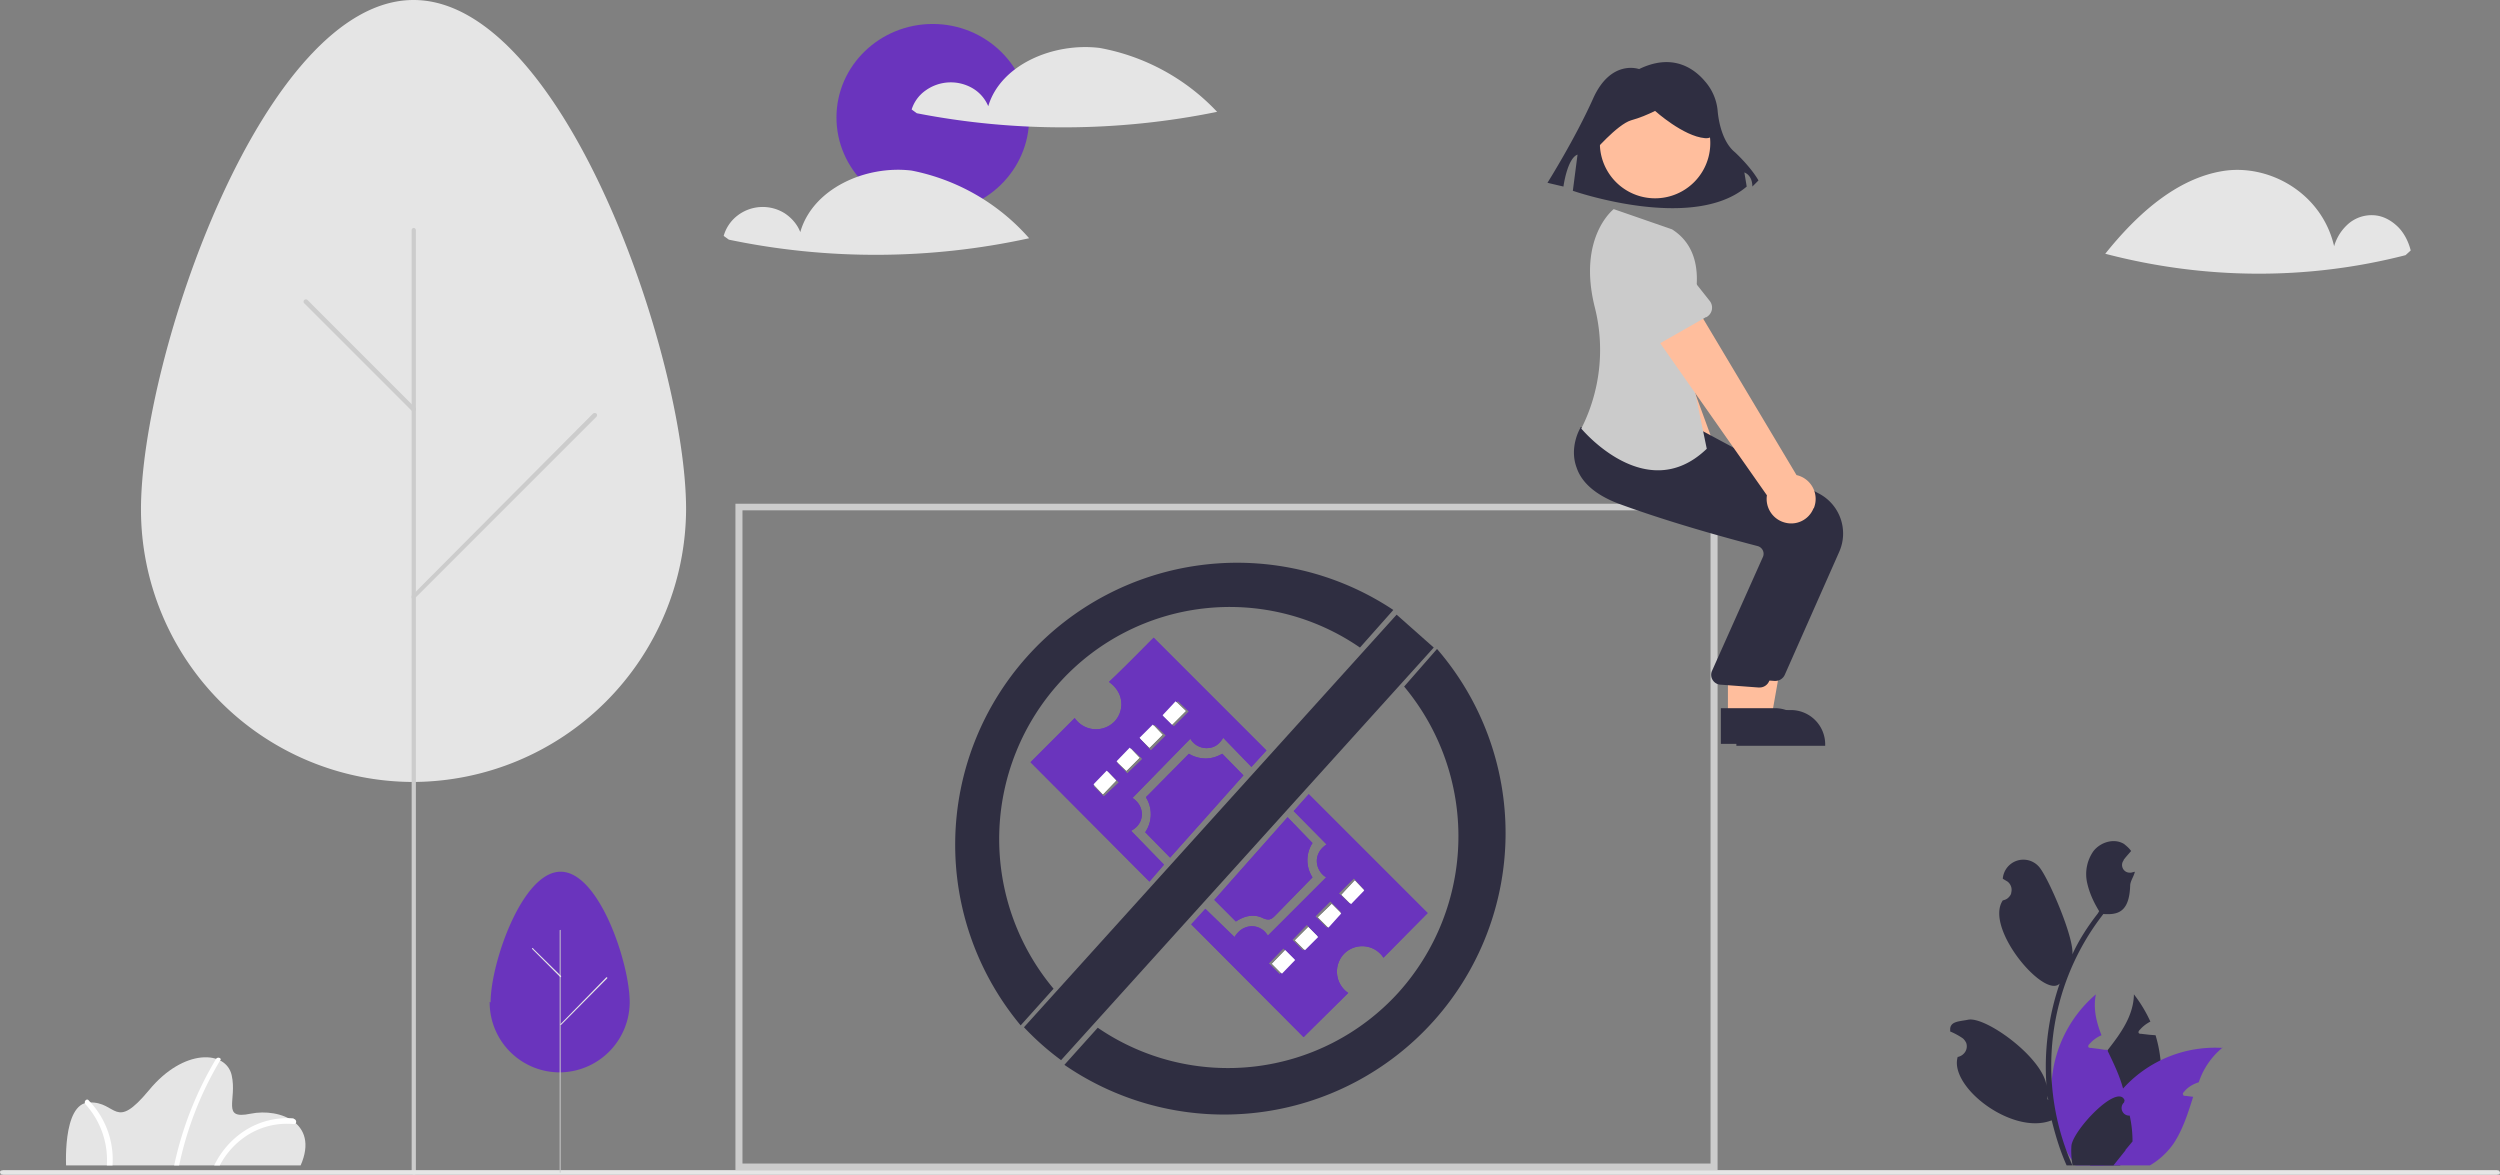 <svg width="532" height="250" fill="none" xmlns="http://www.w3.org/2000/svg"><rect width="100%" height="100%" fill="#808080" stroke="none"/><path d="M198.5 45.2c11.3 0 20.5-9 20.5-20.1 0-11-9.2-20-20.5-20S178 14 178 25s9.2 20 20.5 20Z" fill="#6A34BD"/><path d="M234 10.2c-9.9-1.2-21.1 3.6-23.7 12.4a8 8 0 0 0-3.3-3.8 9.2 9.2 0 0 0-10.1.5 7.8 7.8 0 0 0-2.9 4l1.1.8c21 4.1 42.9 4 63.9-.3a45.5 45.5 0 0 0-25-13.6ZM473 36.4c9.9-1.6 21.1 4.7 23.7 16a10 10 0 0 1 3.3-5 7.6 7.6 0 0 1 5.1-1.6c1.9.1 3.6 1 5 2.3 1.4 1.3 2.4 3.2 2.9 5.2l-1.1 1c-21 5.4-42.9 5.2-63.9-.3 6.8-8.5 15.2-16 25-17.6ZM194 36.3c-9.9-1.2-21.1 3.9-23.7 13.1-.6-1.6-1.8-3-3.3-4a8.8 8.8 0 0 0-10.1.5 8.3 8.3 0 0 0-2.9 4.3l1.1.8c21 4.4 42.9 4.3 63.9-.3a44.8 44.8 0 0 0-25-14.4Z" fill="#E5E5E5"/><path d="M348.8 14.7s-6-2.2-9.8 6.3c-3.8 8.5-9.7 17.9-9.7 17.9l3.4.8s.8-6 3-6.8l-1 7.7s25.5 8.9 37-.9l-.5-3s1.7.5 1.7 3l1.3-1.3s-1.3-2.5-5-6c-2.6-2.1-3.5-6.4-3.7-9a11 11 0 0 0-2.6-6c-2.5-3-7.1-6.1-14.1-2.7ZM296.5 129.8l-7.1 8a48.8 48.8 0 0 0-63.7 7.2 49.6 49.6 0 0 0-1.5 65.4l-7 7.8a60 60 0 0 1 79.3-88.4ZM226.5 226.6l7.1-7.9a49 49 0 0 0 64-7.5 49.7 49.7 0 0 0 1.2-65.1l7-8a59.9 59.9 0 0 1-79.3 88.5Z" fill="#2F2E41"/><path d="M236 145.1c3.3-3.1 6.4-6.3 9.5-9.4l24 24-3.2 3.5-6-6.2c-.9 1.5-2 2.2-3.6 2.2a4 4 0 0 1-3.4-2L241 169.8c1.2.8 2 2 2 3.6-.1 1.6-1 2.7-2.3 3.4l7 7.2-3.1 3.6-25.3-25.4 9.4-9.4a5.5 5.5 0 0 0 8.4.8c2-2 2.4-5.9-1-8.4Zm14.7 4-3.2 3.3 2.3 2.2 3.2-3.2-2.3-2.2Zm-2.6 7.4-2.4-2.3-3.1 3 2.3 2.5 3.2-3.2Zm-5 5-2.4-2.3-3 3.1 2.2 2.3 3.1-3Zm-10.5 5.7 2.3 2.3 3.2-3-2.4-2.4-3 3.1ZM303.8 194.3l-9.4 9.5a5.4 5.4 0 0 0-8.5-.7 5.5 5.5 0 0 0 1 8.2l-9.5 9.4-23.9-24 3-3.3 6.2 6c.9-1.4 2-2.2 3.6-2.3 1.5 0 2.7.7 3.5 2l12.4-12.4c-2.3-1.4-3-5 .1-7l-7-7.1 3.2-3.6 25.3 25.3Zm-23.9.7 2.5 2.5 3-3.4-2.3-2.3-3.2 3.2Zm7.3-2.7 3.1-3-2.2-2.4-3.2 3.2 2.3 2.2ZM275 200l2.3 2.3 3.1-3.1-2.3-2.4-3.1 3.2Zm-2.7 7.3 3.2-3.1-2.4-2.4-3.1 3.2 2.3 2.3Z" fill="#6A34BD"/><path d="m279.3 186.7-8 8.2c-.8.8-1.3 1-2.5.5-2-1-4-.5-5.8.7l-4.6-4.6 15.6-17.6 5.3 5.5a6.7 6.7 0 0 0 0 7.3ZM249 182.5l-5.3-5.4a6.8 6.8 0 0 0 .4-7c-.2-.3-.3-.5 0-.7l8.9-9a7 7 0 0 0 3.6 1c1.3 0 2.4-.4 3.5-1l4.5 4.6-15.6 17.5Z" fill="#6A34BD"/><path d="m250.2 149.3 2.1 2-2.9 2.9-2-2 2.8-3ZM247.4 156.3l-2.8 2.8-2.1-2.1 2.8-2.8 2 2.1ZM242.5 161.2l-2.8 2.8-2.1-2 2.8-2.9 2 2.1ZM232.7 166.9l2.8-2.9 2 2.1-2.8 2.9-2-2.1ZM280.5 195.2l2.9-2.8 2 2-2.7 3-2.2-2.2ZM287.5 192.4l-2-2 2.8-3 2 2.1-2.8 2.9ZM275.6 200.1l2.8-2.8 2.1 2.1-2.8 2.8-2-2ZM272.8 207.2l-2.1-2.1 2.8-2.9 2.1 2.1-2.8 2.9Z" fill="#fff"/><path d="m297.2 130.8 7.9 7-79.3 87.8a58 58 0 0 1-7.9-7l79.3-87.8Z" fill="#2F2E41"/><path d="M236 145.1c3.3-3.1 6.4-6.3 9.5-9.4l24 24-3.2 3.5-6-6.2c-.9 1.5-2 2.2-3.6 2.2a4 4 0 0 1-3.4-2L241 169.8c1.2.8 2 2 2 3.6-.1 1.6-1 2.7-2.3 3.4l7 7.2-3.1 3.6-25.3-25.4 9.4-9.4a5.5 5.5 0 0 0 8.4.8c2-2 2.4-5.9-1-8.4Zm14.7 4-3.2 3.3 2.3 2.2 3.2-3.2-2.3-2.2Zm-2.6 7.4-2.4-2.3-3.1 3 2.3 2.5 3.2-3.2Zm-5 5-2.4-2.3-3 3.1 2.2 2.3 3.1-3Zm-10.5 5.7 2.3 2.3 3.2-3-2.4-2.4-3 3.1ZM303.8 194.3l-9.4 9.5a5.4 5.4 0 0 0-8.5-.7 5.5 5.5 0 0 0 1 8.2l-9.5 9.4-23.9-24 3-3.3 6.2 6c.9-1.4 2-2.2 3.6-2.3 1.5 0 2.7.7 3.5 2l12.4-12.4c-2.3-1.4-3-5 .1-7l-7-7.1 3.2-3.6 25.3 25.3Zm-23.9.7 2.5 2.5 3-3.4-2.3-2.3-3.2 3.2Zm7.3-2.7 3.1-3-2.2-2.4-3.2 3.2 2.3 2.2ZM275 200l2.3 2.3 3.1-3.1-2.3-2.4-3.1 3.2Zm-2.7 7.3 3.2-3.1-2.4-2.4-3.1 3.2 2.3 2.3Z" fill="#6A34BD"/><path d="m279.3 186.7-8 8.2c-.8.8-1.3 1-2.5.5-2-1-4-.5-5.8.7l-4.6-4.6 15.6-17.6 5.3 5.5a6.7 6.7 0 0 0 0 7.3ZM249 182.5l-5.3-5.4a6.8 6.8 0 0 0 .4-7c-.2-.3-.3-.5 0-.7l8.9-9a7 7 0 0 0 3.6 1c1.3 0 2.4-.4 3.5-1l4.5 4.6-15.6 17.5Z" fill="#6A34BD"/><path d="m250.2 149.3 2.1 2-2.9 2.9-2-2 2.8-3ZM247.4 156.3l-2.8 2.8-2.1-2.1 2.8-2.8 2 2.1ZM242.5 161.2l-2.8 2.8-2.1-2 2.8-2.9 2 2.1ZM232.7 166.9l2.8-2.9 2 2.1-2.8 2.9-2-2.1ZM280.5 195.2l2.9-2.8 2 2-2.7 3-2.2-2.2ZM287.5 192.4l-2-2 2.8-3 2 2.1-2.8 2.9ZM275.6 200.1l2.8-2.8 2.1 2.1-2.8 2.8-2-2ZM272.8 207.2l-2.1-2.1 2.8-2.9 2.1 2.1-2.8 2.9Z" fill="#fff"/><path d="M365.5 249h-209V107.2h209V249Zm-207.6-1.4H364v-139H158v139Z" fill="#CCC"/><path d="M369.8 109.4a5.2 5.2 0 0 0-2.4-7.5l-16.1-44-9.7 5.6 19 41.5a5.2 5.2 0 0 0 6.2 6.6 5.2 5.2 0 0 0 3-2.2Z" fill="#FFBE9D"/><path d="m356 65.2-11.1 3a2.3 2.3 0 0 1-2.9-2l-1.4-11.5a6.4 6.4 0 0 1 4.6-7.8 6.4 6.4 0 0 1 7.8 4.5l4.6 10.6a2.3 2.3 0 0 1-1.5 3.2Z" fill="#6A34BD"/><path d="M371 153h5.9l2.7-15.2H371v15.3Z" fill="#FFBE9D"/><path d="M369.5 151.1H381a7.3 7.3 0 0 1 7.4 7.4v.2h-18.9v-7.6ZM377.8 144.9h-.2l-8.1-.6a2.1 2.1 0 0 1-1.8-2.9l10.8-24.4a1.7 1.7 0 0 0-1.1-2.2c-5.1-1.3-18.2-4.9-29.5-9-4.9-1.8-8-4.4-9.1-7.7-1.6-4.3.7-8.3.8-8.5l.1-.1 10.7 1 11.5 1 25.3 13.6a9.6 9.6 0 0 1 4.2 12.3l-11.6 26.2a2.2 2.2 0 0 1-2 1.3Z" fill="#2F2E41"/><path d="M352.2 42.2a11.7 11.7 0 1 0 0-23.5 11.7 11.7 0 0 0 0 23.5ZM367.7 152.6h5.8l2.8-15.2h-8.6v15.2Z" fill="#FFBE9D"/><path d="M366.2 150.7h11.5a7.3 7.3 0 0 1 7.3 7.3v.3h-18.8v-7.6ZM374.5 146.3h-.3l-8-.6a2.1 2.1 0 0 1-1.9-2.9l10.9-24.4a1.7 1.7 0 0 0-1.2-2.2c-5-1.3-18.1-4.8-29.5-9-4.8-1.8-7.9-4.4-9-7.7-1.6-4.3.7-8.3.8-8.4v-.2l10.7 1 11.6 1 25.3 13.6a9.6 9.6 0 0 1 4.2 12.3l-11.7 26.3a2.2 2.2 0 0 1-2 1.2Z" fill="#2F2E41"/><path d="m355.8 48.8-12.4-4.3s-7.8 6-4 21a37 37 0 0 1-2.9 25.7s13.8 16.7 26.7 4.3l-5-24.2s7.9-16-2.4-22.5Z" fill="#CBCBCB"/><path d="M386 108.1a5.2 5.2 0 0 0-3.7-7l-24-40.2-8.4 7.3 26.1 37.2a5.2 5.2 0 0 0 3.8 5.8 5.1 5.1 0 0 0 6.1-3Z" fill="#FFBE9D"/><path d="m363 67.5-10 5.7a2.3 2.3 0 0 1-3.3-1.2l-4.2-10.8a6.4 6.4 0 0 1 7.3-9.3c1.6.5 3 1.5 3.8 3l7.2 9.1a2.3 2.3 0 0 1-.7 3.5Z" fill="#CBCBCB"/><path d="M338.9 32.6s5.2-6.1 8.2-7c1.8-.5 3.5-1.2 5.1-2 0 0 6 5.4 10.6 5.8 4.6.5.4-10.2.4-10.2l-8.5-2-8 .8-6.4 4.2-1.4 10.4Z" fill="#2F2E41"/><path d="M30 108.4C30 76.3 56 0 88 0s58 76.3 58 108.4a58.3 58.3 0 0 1-58 58 58 58 0 0 1-58-58Z" fill="#E5E5E5"/><path d="M88 250a.5.5 0 0 1-.4-.5V49a.5.5 0 0 1 .4-.5.5.5 0 0 1 .5.5v200.6a.5.5 0 0 1-.5.5Z" fill="#CCC"/><path d="m88 87.6-.3-.1-23-23a.5.5 0 0 1 .7-.7l23 23a.5.5 0 0 1-.4.8ZM88 127.5a.5.5 0 0 1-.4-.3.5.5 0 0 1 .1-.5L126.2 88a.5.5 0 0 1 .3-.1.5.5 0 0 1 .5.2.5.5 0 0 1-.1.6l-38.5 38.5-.4.2Z" fill="#CCC"/><path d="M531.3 250H.7l-.5-.1-.2-.4c0-.1 0-.3.2-.4l.5-.1h530.6l.5.1.2.4c0 .1 0 .3-.2.4l-.5.1Z" fill="#E6E6E6"/><path d="M104.4 213.3c0-8.3 6.7-27.8 14.9-27.8S134 205 134 213.3a15 15 0 0 1-14.8 14.9 14.9 14.9 0 0 1-15-15Z" fill="#6A34BD"/><path d="M119.3 249.5a.1.1 0 0 1-.2-.1V198a.1.1 0 0 1 .1-.1.1.1 0 0 1 .1 0v51.6Z" fill="#CCC"/><path d="m119.3 208-.1-.1-6-6a.1.1 0 0 1 .3 0l5.9 5.8v.2h-.1ZM119.3 218.1h-.1v-.1l9.8-10a.1.1 0 1 1 .2.2l-9.8 9.9h-.1Z" fill="#E6E6E6"/><g clip-path="url(#a)"><path d="M459.3 234a27.3 27.3 0 0 1-9.8 15.4l-2.4.3c-.7 0-1.3 0-2 .2h-.1l-.1-.7-.3-3a16.2 16.2 0 0 1-1.5-14c1.2-3.1 3.3-5.8 5.3-8.6 2.9-3.7 5.6-7.4 5.7-12 1.4 1.8 2.6 3.8 3.5 5.8-.8.4-1.6 1-2.2 1.7-.2.2-.4.4-.3.7.1.2.4.2.6.2l1.7.2 1.3.1a27.5 27.5 0 0 1 .6 13.7Z" fill="#2F2E41"/><path d="M473 222.9a16 16 0 0 0-5.1 7.4c-1.2.4-2.3 1-3.1 2-.2.2-.4.4-.2.7 0 .2.3.2.5.2l1.6.2c-1.1 3.5-2.2 7-4.2 10a15.9 15.9 0 0 1-6.8 5.5 459.3 459.3 0 0 0-8.8.8l-2 .2v-.7a27.3 27.3 0 0 1 7.2-17.9A26.4 26.4 0 0 1 473 223Z" fill="#6A34BD"/><path d="m448 247.2-.5 1.5-.2.7-2 .2-2.2.3-.5-.7a27 27 0 0 1 3.4-37.6c-.6 3 .1 5.9 1.2 8.7a7 7 0 0 0-2.5 1.8c-.2.2-.4.4-.3.7.1.2.4.2.6.2l1.6.2 1.3.2h.6v.2c1.3 2.7 2.6 5.4 3.3 8.1l.5 2.1a16.4 16.4 0 0 1-4.3 13.4Z" fill="#6A34BD"/><path d="M453.2 237.4a1.6 1.6 0 0 1-1.6-1 1.6 1.6 0 0 1 .4-1.8l.1-.4v-.1c-1.5-3.6-10.9 6.3-11.3 9.7-.1 1.5 0 3 .3 4.4a52.4 52.4 0 0 1 6.5-53.7c3 .2 5.5-.3 5.7-6 0-1 .8-2 1-3l-.8.2h-.3a1.6 1.6 0 0 1-1.5-1 1.6 1.6 0 0 1 .2-1.6c0-.2.2-.3.3-.5l.6-.7.7-.8c-.4-.6-1-1.1-1.5-1.5-2.1-1.3-5-.4-6.5 1.5a8.5 8.5 0 0 0-1.3 7c.5 2.1 1.4 4 2.5 5.8l-.3.5c-2.1 2.7-4 5.6-5.4 8.7.4-3.5-4.9-15.8-6.9-18.4a4.4 4.4 0 0 0-7.9 2.2v.1l1 .6a2.2 2.2 0 0 1 .8 2.3c0 .4-.3.8-.6 1.1-.3.3-.7.5-1.2.6-4 5.9 8.9 21.1 12.1 17.7a54.5 54.5 0 0 0-2.8 21.8c-.7-6-13-14.9-16.7-14.1-2 .4-4 .3-3.8 2.4v.1a14.6 14.6 0 0 1 2.6 1.4c.3.2.6.6.8 1a2.2 2.2 0 0 1-.6 2.4c-.3.3-.7.5-1.1.6h-.1c-1.9 6.4 11.7 16.8 20 13.5.9 3.6 2 7.2 3.6 10.5h12.7l.1-.4c-1.2 0-2.4 0-3.5-.2l2.8-3.5v-.1l1.5-1.8c0-1.9-.2-3.7-.6-5.5Zm-14.5-29Zm-2.8 25.7-.2-.2v-.7l.2 1Z" fill="#2F2E41"/></g><g clip-path="url(#b)"><path d="M63.5 249H14.1s-1-14.3 4.9-14.4c6-.2 5.3 6.3 12.7-2.6 7.4-9 16.4-8.5 17.6-3.2 1.2 5.3-2.3 9.5 4 8.2 6.3-1.3 15.3 2.1 10.2 12Z" fill="#E5E5E5"/><path d="M62.5 238c-3.6-.3-7.3.6-10.4 2.6-3.1 2-5.6 5-7 8.5-.3.7.6 1.3.9.6a17 17 0 0 1 6.6-8.1c3-1.9 6.4-2.7 9.9-2.4.7.1.7-1 0-1.1ZM18.2 235a17.7 17.7 0 0 1 4.5 13.5c0 .7 1.1.7 1.2 0a18 18 0 0 0-5-14.3c-.4-.6-1.2.2-.7.8ZM46 225.3a74 74 0 0 0-9 23c-.1.7 1 1 1 .3a72.9 72.9 0 0 1 9-23.2.6.6 0 0 0-1-.1Z" fill="#fff"/></g><defs><clipPath id="a"><path fill="#fff" transform="translate(415 179)" d="M0 0h58v69H0z"/></clipPath><clipPath id="b"><path fill="#fff" transform="translate(14 225)" d="M0 0h51v23H0z"/></clipPath></defs></svg>